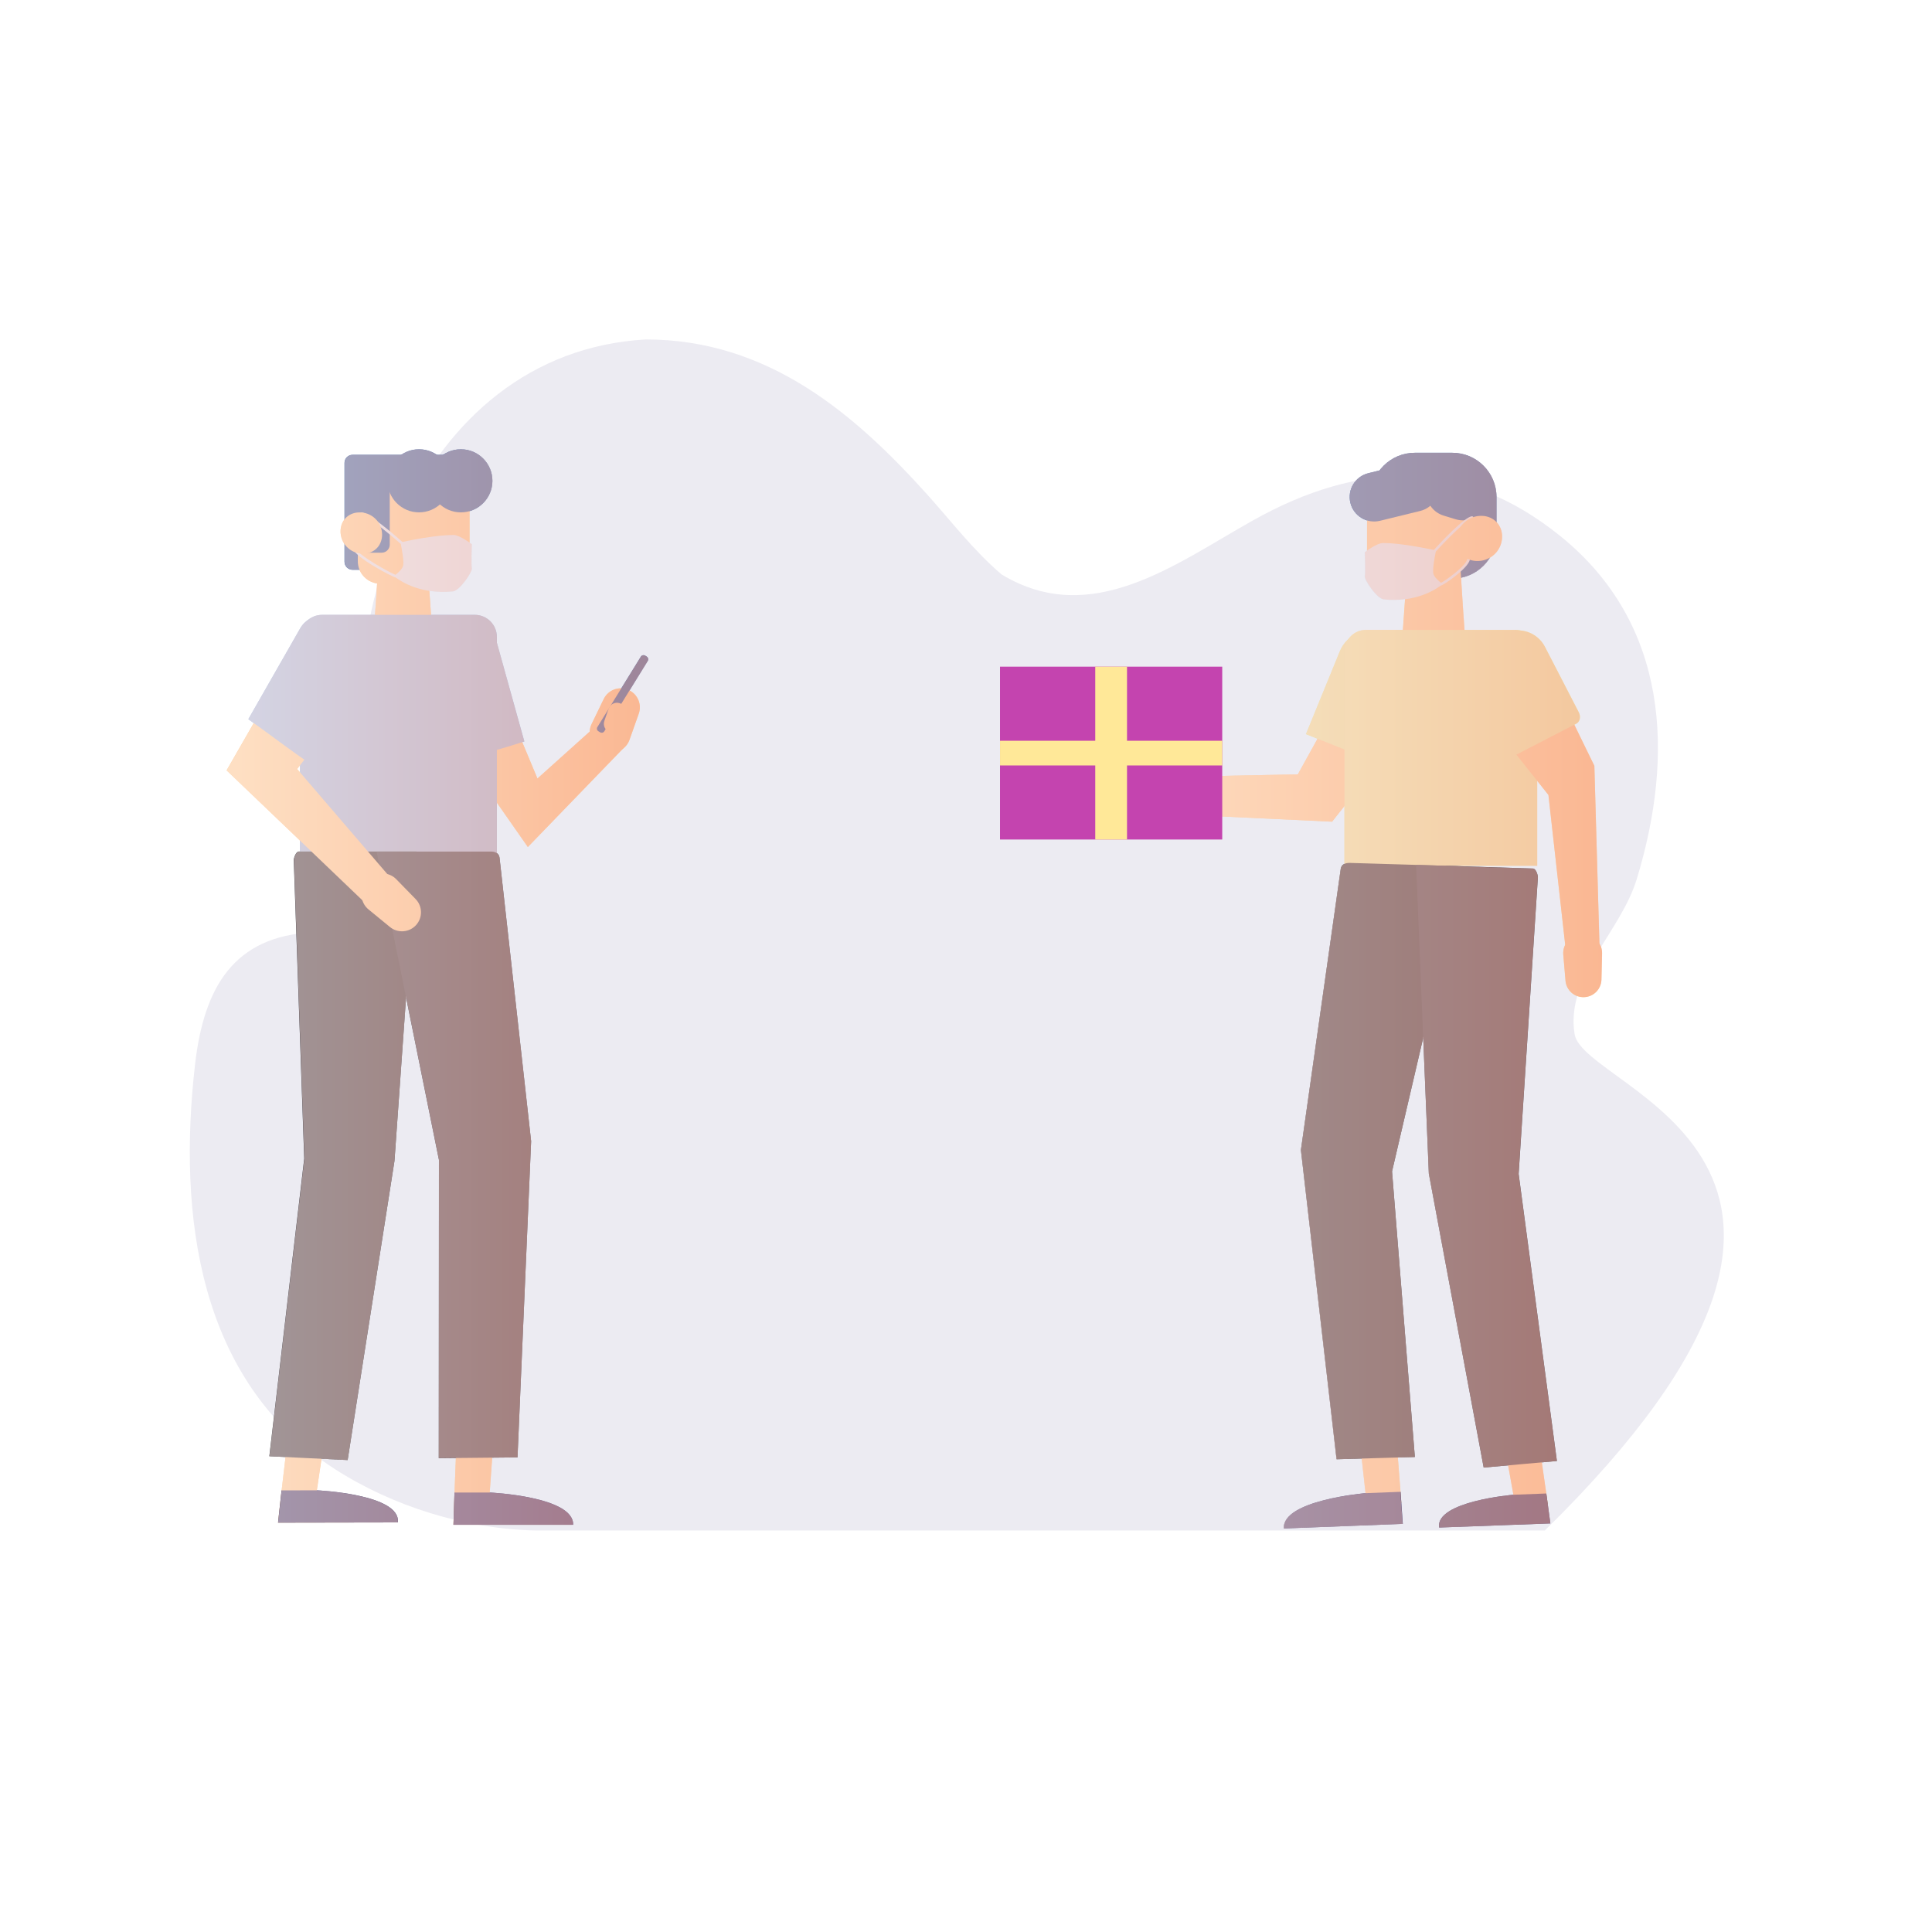 <svg width="101" height="101" viewBox="0 0 101 101" fill="none" xmlns="http://www.w3.org/2000/svg">
<path d="M10.195 55.66C9.303 63.47 10.316 72.166 17.485 76.787C20.543 78.758 24.342 79.932 27.989 80.01H80.76C100.601 60.535 82.792 57.051 82.314 54.057C81.837 51.063 84.717 48.743 85.566 45.956C87.548 39.442 87.233 32.606 81.579 28.032C76.434 23.873 71.044 24.097 65.497 27.208C61.425 29.492 57.051 32.866 52.36 30.03C50.892 28.78 49.719 27.236 48.465 25.843C44.681 21.643 40.162 17.745 33.757 17.745C21.622 18.445 16.84 33.114 19.573 43.259C19.933 44.593 20.613 46.968 19.416 48.105C18.649 48.834 17.348 48.689 16.379 48.737C12.19 48.936 10.654 51.646 10.195 55.66Z" fill="#ECEBF2"/>
<path d="M18.432 29.787H23.601C23.834 29.787 24.023 29.599 24.023 29.366V24.197C24.023 23.964 23.834 23.775 23.601 23.775H18.432C18.199 23.775 18.01 23.964 18.01 24.197V29.366C18.01 29.599 18.199 29.787 18.432 29.787Z" fill="#1A4B97"/>
<path d="M19.487 33.764C20.546 33.775 21.603 33.811 22.66 33.847C22.53 32.197 22.427 30.543 22.3 28.892C21.47 28.902 20.64 28.91 19.809 28.917C19.719 30.536 19.612 32.152 19.487 33.764Z" fill="#FFC785"/>
<path d="M19.884 30.515H23.366C24.018 30.515 24.546 29.987 24.546 29.336V26.057C24.546 25.405 24.018 24.877 23.366 24.877H19.884C19.233 24.877 18.705 25.405 18.705 26.057V29.336C18.705 29.987 19.233 30.515 19.884 30.515Z" fill="#FFC785"/>
<path d="M18.895 28.893H19.954C20.187 28.893 20.375 28.704 20.375 28.471V24.901C20.375 24.668 20.187 24.479 19.954 24.479H18.895C18.662 24.479 18.473 24.668 18.473 24.901V28.471C18.473 28.704 18.662 28.893 18.895 28.893Z" fill="#1A4B97"/>
<path d="M24.093 26.785C25.004 26.785 25.742 26.047 25.742 25.136C25.742 24.226 25.004 23.487 24.093 23.487C23.183 23.487 22.444 24.226 22.444 25.136C22.444 26.047 23.183 26.785 24.093 26.785Z" fill="#1A4B97"/>
<path d="M21.906 26.785C22.817 26.785 23.555 26.047 23.555 25.136C23.555 24.226 22.817 23.487 21.906 23.487C20.995 23.487 20.257 24.226 20.257 25.136C20.257 26.047 20.995 26.785 21.906 26.785Z" fill="#1A4B97"/>
<path d="M18.477 28.567C18.486 28.564 18.495 28.564 18.504 28.565C18.513 28.567 18.522 28.57 18.53 28.574C18.538 28.579 18.544 28.585 18.55 28.593C18.555 28.6 18.559 28.609 18.561 28.618C18.651 29.007 20.453 29.971 20.677 30.05C20.796 29.956 21.01 29.772 21.067 29.597C21.139 29.391 21.002 28.68 20.952 28.436C20.244 27.81 19.158 26.931 18.888 26.922C18.87 26.921 18.854 26.913 18.841 26.9C18.829 26.887 18.823 26.87 18.823 26.852C18.823 26.843 18.825 26.834 18.829 26.826C18.833 26.818 18.838 26.811 18.845 26.805C18.851 26.799 18.859 26.794 18.867 26.791C18.875 26.788 18.884 26.787 18.893 26.787C19.276 26.8 20.671 28.007 21.039 28.332C21.422 28.248 22.79 27.967 23.712 27.967C24.029 27.967 24.67 28.452 24.67 28.452C24.67 28.452 24.632 29.535 24.67 29.708C24.707 29.881 24.049 30.882 23.674 30.919C22.028 31.086 20.984 30.413 20.684 30.187H20.677H20.672C20.558 30.177 18.545 29.146 18.429 28.648C18.425 28.631 18.428 28.613 18.437 28.598C18.446 28.582 18.46 28.572 18.477 28.567Z" fill="#DEE9F6"/>
<path d="M26.554 37.003L28.097 40.699L31.067 38.033L32.642 39.06L27.595 44.279L23.012 37.721L26.554 37.003Z" fill="#FFC785"/>
<path d="M32.839 36.061C33.074 36.159 33.263 36.343 33.366 36.576C33.469 36.809 33.478 37.072 33.393 37.312L32.908 38.678C32.863 38.805 32.792 38.922 32.701 39.021C32.609 39.12 32.498 39.199 32.374 39.254C32.251 39.308 32.118 39.337 31.983 39.339C31.848 39.34 31.714 39.314 31.59 39.262L31.444 39.201C31.318 39.149 31.205 39.073 31.11 38.975C31.015 38.878 30.942 38.763 30.893 38.636C30.845 38.509 30.823 38.374 30.829 38.238C30.835 38.103 30.869 37.97 30.929 37.848L31.56 36.542C31.671 36.313 31.865 36.136 32.103 36.046C32.342 35.957 32.605 35.962 32.839 36.061Z" fill="#FFC785"/>
<path d="M24.573 32.324L21.846 33.356C21.73 33.4 21.624 33.467 21.534 33.553C21.444 33.638 21.372 33.741 21.323 33.855C21.274 33.969 21.248 34.092 21.247 34.216C21.247 34.34 21.271 34.464 21.318 34.578L23.53 39.914L23.838 39.819C24.316 39.675 24.806 39.535 25.279 39.403C25.451 39.353 25.622 39.305 25.793 39.255C26.313 39.106 26.71 38.985 27.086 38.866L27.412 38.761L25.794 32.947C25.76 32.823 25.701 32.707 25.619 32.607C25.538 32.507 25.436 32.425 25.321 32.366C25.206 32.307 25.08 32.273 24.952 32.266C24.823 32.259 24.694 32.279 24.573 32.324Z" fill="#95AFDA"/>
<path d="M25.975 44.718H15.686L15.686 33.297C15.686 32.991 15.808 32.698 16.024 32.481C16.24 32.265 16.534 32.143 16.84 32.143H24.821C25.127 32.143 25.421 32.265 25.637 32.481C25.854 32.698 25.975 32.991 25.975 33.297V44.718Z" fill="#95AFDA"/>
<path d="M15.467 75.267L16.582 75.417C16.628 75.423 16.672 75.438 16.712 75.461C16.753 75.484 16.787 75.516 16.815 75.553C16.842 75.59 16.862 75.633 16.872 75.678C16.883 75.723 16.884 75.77 16.875 75.816L16.476 78.494H14.655L14.989 75.646C15.005 75.533 15.063 75.431 15.152 75.36C15.241 75.29 15.354 75.256 15.467 75.267Z" fill="#FFC785"/>
<path d="M20.711 79.588L14.535 79.598L14.655 78.497H16.476C16.476 78.497 20.79 78.864 20.711 79.588Z" fill="#FFC785"/>
<path d="M14.72 77.913L14.536 79.599L20.8 79.588C20.961 78.102 16.571 77.91 16.571 77.91L14.72 77.913Z" fill="#1F1A55"/>
<path d="M18.174 76.328L16.127 76.229L14.08 76.129L15.904 60.569L15.357 44.969C15.362 44.83 15.477 44.519 15.618 44.515H21.769L20.622 60.69L18.174 76.328Z" fill="#181720"/>
<path d="M25.857 74.425L25.558 78.613H23.739L23.891 74.686C23.893 74.632 23.913 74.582 23.948 74.542C23.983 74.502 24.031 74.475 24.083 74.465L25.599 74.195C25.632 74.188 25.666 74.19 25.698 74.199C25.73 74.207 25.76 74.224 25.785 74.246C25.809 74.268 25.829 74.296 25.841 74.327C25.854 74.358 25.859 74.391 25.857 74.425Z" fill="#FFC785"/>
<path d="M29.873 79.712H23.704L23.738 78.609H25.557C25.557 78.609 29.896 78.984 29.873 79.712Z" fill="#FFC785"/>
<path d="M23.759 78.025L23.706 79.713H29.963C30.009 78.224 25.608 78.025 25.608 78.025H23.759Z" fill="#262365"/>
<path d="M27.054 76.189L24.995 76.209L22.937 76.229L22.947 60.64L19.687 44.517H25.667C25.893 44.517 26.084 44.61 26.114 44.833L27.766 59.66L27.054 76.189Z" fill="#262432"/>
<path d="M14.255 36.074L16.951 38.37L15.534 40.202L20.314 45.771L19.678 46.464L19.041 47.157L11.846 40.273L14.255 36.074Z" fill="#FFC785"/>
<path d="M21.747 48.365C21.576 48.552 21.339 48.666 21.085 48.684C20.832 48.702 20.582 48.622 20.385 48.461L19.266 47.544C19.161 47.459 19.074 47.352 19.012 47.232C18.95 47.111 18.913 46.98 18.903 46.844C18.894 46.709 18.912 46.574 18.957 46.446C19.002 46.318 19.073 46.201 19.165 46.101L19.271 45.984C19.363 45.885 19.474 45.805 19.597 45.75C19.72 45.694 19.853 45.665 19.988 45.663C20.123 45.661 20.258 45.686 20.382 45.738C20.507 45.789 20.62 45.866 20.715 45.963L21.727 47C21.904 47.181 22.005 47.424 22.009 47.678C22.013 47.932 21.919 48.178 21.747 48.365Z" fill="#FFC785"/>
<path d="M19.362 33.618L17.383 32.402C17.246 32.318 17.092 32.262 16.933 32.237C16.773 32.213 16.61 32.221 16.453 32.261C16.297 32.301 16.149 32.373 16.021 32.471C15.892 32.568 15.785 32.691 15.704 32.831L12.982 37.598L13.244 37.785C13.651 38.074 14.061 38.376 14.459 38.668L14.889 38.984C15.326 39.303 15.664 39.545 15.989 39.768L16.27 39.962L19.697 35.37C19.798 35.236 19.869 35.082 19.907 34.918C19.945 34.754 19.948 34.585 19.917 34.42C19.885 34.255 19.82 34.098 19.724 33.96C19.628 33.822 19.505 33.705 19.362 33.618Z" fill="#95AFDA"/>
<path d="M31.372 38.283L31.281 38.227C31.263 38.216 31.248 38.202 31.235 38.185C31.223 38.168 31.214 38.149 31.209 38.128C31.205 38.108 31.204 38.087 31.207 38.066C31.211 38.046 31.218 38.026 31.23 38.008L33.495 34.34C33.505 34.32 33.519 34.303 33.536 34.289C33.554 34.275 33.574 34.264 33.595 34.258C33.616 34.252 33.639 34.249 33.661 34.252C33.683 34.255 33.704 34.261 33.724 34.272L33.814 34.328C33.832 34.341 33.848 34.357 33.86 34.376C33.872 34.394 33.88 34.415 33.884 34.437C33.888 34.459 33.888 34.481 33.883 34.503C33.878 34.525 33.868 34.545 33.855 34.563L31.591 38.231C31.58 38.249 31.566 38.265 31.549 38.277C31.532 38.289 31.513 38.298 31.492 38.303C31.472 38.307 31.451 38.308 31.43 38.305C31.41 38.301 31.39 38.294 31.372 38.283Z" fill="#1A4B97"/>
<path d="M32.382 36.757C32.495 36.79 32.592 36.865 32.652 36.967C32.712 37.069 32.73 37.19 32.704 37.305L32.552 37.962C32.538 38.023 32.511 38.082 32.474 38.133C32.436 38.184 32.389 38.226 32.334 38.258C32.279 38.29 32.218 38.31 32.156 38.318C32.093 38.325 32.029 38.32 31.968 38.302L31.897 38.282C31.837 38.264 31.781 38.233 31.733 38.193C31.685 38.153 31.646 38.103 31.617 38.047C31.589 37.99 31.573 37.929 31.569 37.866C31.565 37.804 31.574 37.741 31.596 37.682L31.818 37.045C31.858 36.934 31.938 36.843 32.043 36.789C32.148 36.736 32.269 36.724 32.382 36.757Z" fill="#FFC785"/>
<path d="M19.975 27.942C19.975 28.581 19.488 28.985 18.902 28.942C18.607 28.925 18.329 28.797 18.125 28.583C17.921 28.369 17.805 28.086 17.802 27.79C17.802 27.153 18.289 26.747 18.877 26.79C19.172 26.807 19.449 26.936 19.653 27.149C19.857 27.363 19.972 27.647 19.975 27.942Z" fill="#FFC785"/>
<path d="M75.921 23.67H73.966C72.689 23.67 71.654 24.705 71.654 25.982V27.937C71.654 29.213 72.689 30.248 73.966 30.248H75.921C77.198 30.248 78.233 29.213 78.233 27.937V25.982C78.233 24.705 77.198 23.67 75.921 23.67Z" fill="#1A4B97"/>
<path d="M76.68 34.601C75.522 34.613 74.365 34.653 73.207 34.694C73.35 32.888 73.463 31.079 73.601 29.276C74.51 29.286 75.418 29.295 76.327 29.303C76.425 31.068 76.546 32.834 76.68 34.601Z" fill="#FFC785"/>
<path d="M72.612 31.047H73.211C74.564 31.047 76.962 29.95 76.962 28.598V27.327C76.962 26.677 76.704 26.055 76.245 25.595C75.786 25.136 75.163 24.878 74.514 24.878H73.915C73.593 24.878 73.274 24.941 72.977 25.064C72.68 25.187 72.41 25.368 72.183 25.595C71.955 25.822 71.775 26.092 71.652 26.39C71.528 26.687 71.465 27.005 71.465 27.327V28.595C71.462 29.95 71.256 31.047 72.612 31.047Z" fill="#FFC785"/>
<path d="M73.637 24.223L71.534 24.737C70.847 24.905 70.426 25.598 70.594 26.285L70.594 26.286C70.762 26.973 71.455 27.394 72.142 27.226L74.245 26.711C74.932 26.543 75.353 25.85 75.185 25.163L75.185 25.163C75.017 24.476 74.324 24.055 73.637 24.223Z" fill="#1A4B97"/>
<path d="M76.848 24.697L76.216 24.503C75.539 24.296 74.823 24.676 74.616 25.352L74.616 25.353C74.409 26.029 74.789 26.745 75.465 26.953L76.098 27.146C76.774 27.354 77.49 26.974 77.697 26.297L77.697 26.297C77.905 25.62 77.525 24.904 76.848 24.697Z" fill="#1A4B97"/>
<path d="M60.696 40.628L60.506 41.571L60.317 42.516L69.638 42.955L71.985 39.992C72.728 39.006 73.257 38.144 72.6 37.236C72.443 37.022 72.243 36.843 72.012 36.711C71.782 36.579 71.526 36.497 71.262 36.47C70.998 36.444 70.731 36.473 70.479 36.556C70.227 36.64 69.995 36.775 69.799 36.954L67.849 40.48L60.696 40.628Z" fill="#FFC785"/>
<path d="M57.939 40.701C57.865 40.937 57.884 41.193 57.992 41.416C58.101 41.639 58.291 41.812 58.523 41.899L59.848 42.4C59.972 42.446 60.103 42.467 60.235 42.46C60.367 42.454 60.496 42.421 60.615 42.363C60.733 42.305 60.839 42.224 60.925 42.124C61.011 42.024 61.076 41.908 61.115 41.782L61.161 41.634C61.201 41.508 61.214 41.376 61.201 41.245C61.187 41.113 61.147 40.986 61.083 40.871C61.019 40.756 60.932 40.655 60.827 40.574C60.723 40.494 60.603 40.436 60.475 40.403L59.106 40.051C58.865 39.989 58.61 40.022 58.393 40.143C58.176 40.264 58.014 40.464 57.939 40.701Z" fill="#FFC785"/>
<path d="M59.574 40.425C59.569 40.488 59.589 40.551 59.629 40.6C59.669 40.65 59.727 40.682 59.79 40.69L60.151 40.737C60.292 40.755 60.928 40.871 60.938 40.728V40.688C60.948 40.546 60.329 40.204 60.187 40.201L59.824 40.194C59.761 40.194 59.7 40.218 59.654 40.26C59.607 40.303 59.579 40.362 59.574 40.425Z" fill="#FFC785"/>
<path d="M70.044 34.044L68.271 38.379L72.296 39.983C72.512 40.066 72.772 39.931 72.879 39.675L74.308 35.803C74.547 34.827 74.403 33.938 73.528 33.59L72.277 33.089C71.854 32.923 71.383 32.93 70.965 33.109C70.547 33.287 70.216 33.623 70.044 34.044Z" fill="#EAEA9B"/>
<path d="M71.414 32.93H79.229C79.529 32.93 79.816 33.049 80.028 33.261C80.24 33.473 80.359 33.761 80.359 34.06V45.259H70.284V34.058C70.284 33.758 70.404 33.472 70.616 33.26C70.828 33.049 71.115 32.93 71.414 32.93Z" fill="#EEEE9E"/>
<path d="M81.835 49.498L82.725 49.472L83.615 49.445L83.349 40.036L82.054 37.38C81.947 37.157 81.793 36.96 81.604 36.802C81.415 36.643 81.194 36.526 80.957 36.459C80.719 36.391 80.47 36.375 80.226 36.411C79.981 36.446 79.747 36.533 79.539 36.666C79.331 36.797 79.153 36.971 79.016 37.176C78.879 37.381 78.787 37.612 78.746 37.855C78.705 38.098 78.716 38.346 78.778 38.585C78.839 38.823 78.95 39.046 79.104 39.239L80.948 41.558L81.835 49.498Z" fill="#FFC785"/>
<path d="M82.805 52.132C83.046 52.124 83.274 52.025 83.444 51.855C83.614 51.684 83.711 51.455 83.718 51.215L83.751 49.843C83.754 49.715 83.731 49.587 83.684 49.469C83.636 49.35 83.565 49.242 83.474 49.152C83.383 49.062 83.275 48.991 83.156 48.944C83.037 48.897 82.91 48.875 82.782 48.879H82.632C82.504 48.883 82.379 48.913 82.263 48.967C82.147 49.021 82.043 49.098 81.958 49.194C81.873 49.289 81.809 49.401 81.768 49.522C81.728 49.644 81.713 49.772 81.723 49.899L81.839 51.266C81.859 51.507 81.97 51.731 82.15 51.892C82.329 52.053 82.564 52.139 82.805 52.132Z" fill="#FFC785"/>
<path d="M76.839 35.84L78.823 39.682L82.402 37.834C82.594 37.735 82.652 37.47 82.537 37.242L80.765 33.812C80.669 33.627 80.538 33.462 80.379 33.328C80.22 33.194 80.037 33.092 79.838 33.029C79.64 32.966 79.431 32.942 79.224 32.96C79.016 32.977 78.815 33.036 78.63 33.131L77.519 33.705C77.335 33.8 77.17 33.931 77.036 34.09C76.902 34.249 76.8 34.433 76.737 34.631C76.674 34.83 76.65 35.038 76.668 35.246C76.685 35.453 76.743 35.655 76.839 35.84Z" fill="#EEEE9E"/>
<path d="M70.994 74.486L71.452 78.638L73.26 78.567L72.957 74.666C72.953 74.613 72.93 74.564 72.894 74.525C72.858 74.487 72.809 74.462 72.757 74.454L71.241 74.247C71.208 74.242 71.174 74.244 71.142 74.254C71.111 74.265 71.082 74.282 71.058 74.305C71.034 74.328 71.016 74.357 71.005 74.388C70.994 74.419 70.99 74.453 70.994 74.486Z" fill="#FFC785"/>
<path d="M73.218 77.988L73.335 79.664L67.117 79.905C67.014 78.426 71.38 78.059 71.38 78.059L73.218 77.988Z" fill="#292763"/>
<path d="M69.872 76.287L71.919 76.227L73.965 76.168L72.772 61.239L76.492 45.287L70.546 45.11C70.322 45.11 70.129 45.194 70.092 45.411L68.008 60.12L69.872 76.287Z" fill="#181720"/>
<path d="M80.069 75.617L79.031 75.801C78.988 75.809 78.946 75.825 78.909 75.848C78.873 75.872 78.841 75.903 78.817 75.939C78.792 75.975 78.775 76.016 78.766 76.059C78.758 76.102 78.758 76.146 78.767 76.189L79.216 78.683L80.914 78.619L80.531 75.958C80.515 75.852 80.457 75.757 80.37 75.693C80.284 75.629 80.176 75.602 80.069 75.617Z" fill="#FFC785"/>
<path d="M80.837 78.076L81.049 79.641L75.233 79.856C75.031 78.483 79.108 78.142 79.108 78.142L80.837 78.076Z" fill="#231E53"/>
<path d="M77.563 76.721L79.474 76.549L81.391 76.377L79.391 61.371L80.397 45.865C80.397 45.725 80.29 45.413 80.147 45.404L74.029 45.214L74.695 61.35L77.563 76.721Z" fill="#262432"/>
<path d="M76.957 26.99C76.57 27.004 75.29 28.382 74.957 28.75C74.555 28.667 73.206 28.387 72.296 28.387C71.979 28.387 71.338 28.873 71.338 28.873C71.338 28.873 71.375 29.956 71.338 30.129C71.302 30.302 71.959 31.303 72.334 31.34C73.98 31.507 75.024 30.834 75.324 30.608H75.331H75.337C75.447 30.598 76.729 29.743 76.843 29.254C76.845 29.237 76.841 29.22 76.832 29.206C76.822 29.192 76.807 29.182 76.791 29.178C76.774 29.174 76.757 29.177 76.742 29.185C76.727 29.193 76.716 29.207 76.71 29.223C76.619 29.62 75.501 30.396 75.33 30.468C75.21 30.374 75.001 30.191 74.941 30.016C74.866 29.805 75.014 29.054 75.059 28.836C75.683 28.148 76.695 27.134 76.958 27.124C76.976 27.123 76.993 27.115 77.005 27.102C77.018 27.089 77.024 27.072 77.024 27.054C77.023 27.037 77.016 27.02 77.003 27.009C76.991 26.997 76.974 26.99 76.957 26.99Z" fill="#DEE9F6"/>
<path d="M76.145 28.231C76.145 28.93 76.678 29.373 77.32 29.326C77.643 29.307 77.946 29.166 78.169 28.932C78.393 28.698 78.519 28.389 78.524 28.066C78.528 27.368 77.991 26.925 77.349 26.97C77.026 26.989 76.722 27.13 76.499 27.364C76.276 27.598 76.149 27.907 76.145 28.231Z" fill="#FFC785"/>
<g style="mix-blend-mode:soft-light" opacity="0.6">
<path d="M33.814 34.329L33.724 34.273C33.705 34.263 33.683 34.256 33.661 34.253C33.639 34.251 33.616 34.253 33.595 34.259C33.574 34.265 33.554 34.276 33.537 34.29C33.519 34.304 33.505 34.321 33.495 34.341L32.479 35.986C32.289 35.981 32.101 36.032 31.938 36.131C31.776 36.23 31.645 36.374 31.562 36.546L30.929 37.848C30.869 37.971 30.835 38.104 30.83 38.24L28.094 40.7L27.298 38.793L27.409 38.758L25.975 33.597V33.296C25.975 33.144 25.945 32.994 25.887 32.854C25.83 32.714 25.745 32.587 25.637 32.479C25.53 32.372 25.403 32.287 25.263 32.229C25.123 32.171 24.973 32.141 24.821 32.141H22.534C22.504 31.725 22.474 31.308 22.445 30.891C22.851 30.952 23.263 30.962 23.672 30.919C24.046 30.881 24.705 29.882 24.667 29.708C24.63 29.533 24.667 28.451 24.667 28.451C24.667 28.451 24.62 28.415 24.545 28.368V26.722C24.775 26.657 24.988 26.543 25.17 26.387C25.352 26.232 25.497 26.038 25.596 25.821C25.696 25.604 25.747 25.367 25.745 25.128C25.744 24.889 25.691 24.653 25.59 24.436C25.489 24.22 25.341 24.028 25.159 23.874C24.976 23.72 24.762 23.608 24.531 23.545C24.3 23.482 24.059 23.47 23.823 23.509C23.587 23.549 23.363 23.64 23.166 23.774H22.832C22.558 23.588 22.235 23.488 21.904 23.488C21.572 23.488 21.248 23.588 20.975 23.774H18.432C18.321 23.776 18.215 23.82 18.137 23.899C18.059 23.979 18.015 24.085 18.015 24.196V27.151C17.874 27.334 17.8 27.56 17.806 27.791C17.807 28.025 17.88 28.253 18.015 28.444V29.365C18.015 29.476 18.059 29.582 18.137 29.662C18.215 29.74 18.321 29.785 18.432 29.787H18.794C18.872 29.975 18.997 30.14 19.158 30.265C19.319 30.391 19.509 30.472 19.711 30.502C19.676 31.048 19.64 31.594 19.602 32.139H16.84C16.554 32.14 16.279 32.246 16.067 32.438C15.918 32.54 15.794 32.675 15.704 32.831L12.982 37.598L13.244 37.785L13.267 37.801L11.85 40.277L15.689 43.951V44.517H15.624C15.484 44.517 15.368 44.833 15.364 44.972L15.911 60.572L14.084 76.13L14.926 76.171L14.723 77.913L14.676 78.35L14.659 78.497L14.539 79.599L19.874 79.59H20.708H20.797C20.958 78.103 16.568 77.911 16.568 77.911H16.56L16.806 76.263L18.174 76.33L20.622 60.691L21.23 52.143L22.947 60.636L22.937 76.226L23.832 76.216L23.759 78.025L23.746 78.462L23.74 78.61L23.706 79.713H29.963C30.009 78.225 25.608 78.025 25.608 78.025H25.601L25.731 76.201L27.055 76.189L27.767 59.659L26.114 44.832C26.109 44.786 26.094 44.741 26.07 44.701C26.046 44.661 26.014 44.627 25.975 44.601V41.962L27.594 44.28L32.563 39.141C32.722 39.024 32.841 38.862 32.907 38.677L33.391 37.31C33.471 37.084 33.467 36.837 33.378 36.614C33.29 36.391 33.123 36.208 32.91 36.098L33.856 34.567C33.869 34.549 33.879 34.528 33.884 34.506C33.889 34.484 33.889 34.462 33.886 34.439C33.882 34.417 33.873 34.396 33.861 34.377C33.849 34.358 33.833 34.342 33.814 34.329ZM15.534 40.203L15.686 40.006V40.379L15.534 40.203Z" fill="url(#paint0_linear_3340_56821)"/>
<path d="M83.616 49.329L83.349 40.036L82.301 37.886L82.402 37.834C82.594 37.735 82.652 37.47 82.537 37.242L80.765 33.812C80.643 33.576 80.464 33.375 80.244 33.227C80.024 33.079 79.77 32.988 79.506 32.963C79.416 32.94 79.323 32.928 79.229 32.928H76.562C76.498 32.019 76.439 31.111 76.384 30.204C76.694 30.141 76.989 30.015 77.248 29.833C77.508 29.652 77.728 29.419 77.894 29.149C78.086 29.041 78.245 28.883 78.356 28.693C78.468 28.502 78.527 28.286 78.527 28.066C78.536 27.78 78.431 27.503 78.236 27.294V25.982C78.236 25.369 77.993 24.782 77.56 24.348C77.126 23.915 76.538 23.671 75.925 23.671H73.966C73.608 23.671 73.254 23.754 72.934 23.914C72.613 24.074 72.334 24.307 72.119 24.593L71.535 24.736C71.263 24.802 71.019 24.956 70.842 25.174C70.666 25.393 70.566 25.663 70.558 25.944C70.55 26.224 70.635 26.5 70.799 26.728C70.963 26.956 71.198 27.123 71.466 27.204C71.466 27.245 71.466 27.288 71.466 27.327V28.595C71.466 28.659 71.466 28.723 71.466 28.785C71.394 28.835 71.348 28.868 71.348 28.868C71.348 28.868 71.385 29.952 71.348 30.125C71.311 30.297 71.968 31.299 72.343 31.336C72.714 31.375 73.088 31.371 73.458 31.324C73.421 31.857 73.384 32.389 73.345 32.922H71.415C71.229 32.922 71.047 32.968 70.883 33.055C70.72 33.142 70.581 33.269 70.478 33.423C70.289 33.594 70.141 33.806 70.044 34.041L68.271 38.376L68.878 38.618L67.849 40.478L60.915 40.625C60.796 40.463 60.314 40.208 60.19 40.202L59.827 40.195C59.795 40.195 59.764 40.201 59.735 40.211L59.106 40.052C58.866 39.99 58.611 40.023 58.393 40.144C58.176 40.265 58.014 40.464 57.939 40.701C57.865 40.938 57.884 41.194 57.993 41.417C58.101 41.64 58.291 41.813 58.523 41.9L59.848 42.4C60.001 42.458 60.165 42.475 60.326 42.452L60.313 42.517L69.634 42.956L70.28 42.14V45.164C70.23 45.186 70.185 45.221 70.152 45.264C70.118 45.308 70.097 45.359 70.088 45.414L68.004 60.123L69.865 76.289L71.181 76.251L71.381 78.061H71.373C71.373 78.061 67.007 78.428 67.11 79.907L73.328 79.666L73.251 78.57L73.24 78.424L73.21 77.99L73.076 76.197L73.966 76.171L72.773 61.24L74.402 54.254L74.693 61.351L77.564 76.722L78.84 76.607L79.114 78.142H79.107C79.107 78.142 75.029 78.484 75.234 79.857L81.049 79.641L80.911 78.619L80.892 78.484L80.837 78.077L80.602 76.447L81.39 76.376L79.389 61.37L80.396 45.864C80.396 45.725 80.289 45.412 80.145 45.404L76.492 45.295L75.51 45.266H80.365V40.822L80.948 41.558L81.827 49.395C81.746 49.551 81.712 49.727 81.727 49.902L81.843 51.269C81.864 51.508 81.976 51.73 82.156 51.889C82.335 52.048 82.569 52.133 82.809 52.125C83.049 52.118 83.276 52.02 83.446 51.85C83.616 51.68 83.714 51.452 83.721 51.212L83.754 49.84C83.759 49.66 83.711 49.482 83.616 49.329Z" fill="url(#paint1_linear_3340_56821)"/>
</g>
<rect x="52.278" y="34.852" width="11.617" height="9.036" fill="#C444AF"/>
<rect x="57.257" y="34.852" width="1.66" height="9.036" fill="#FFE898"/>
<rect x="63.896" y="38.725" width="1.291" height="11.617" transform="rotate(90 63.896 38.725)" fill="#FFE898"/>
<defs>
<linearGradient id="paint0_linear_3340_56821" x1="11.846" y1="51.6" x2="33.885" y2="51.6" gradientUnits="userSpaceOnUse">
<stop stop-color="#FDF0EE"/>
<stop offset="1" stop-color="#F7AC9C"/>
</linearGradient>
<linearGradient id="paint1_linear_3340_56821" x1="57.898" y1="51.788" x2="83.751" y2="51.788" gradientUnits="userSpaceOnUse">
<stop stop-color="#FDF0EE"/>
<stop offset="1" stop-color="#F7AC9C"/>
</linearGradient>
</defs>
</svg>
